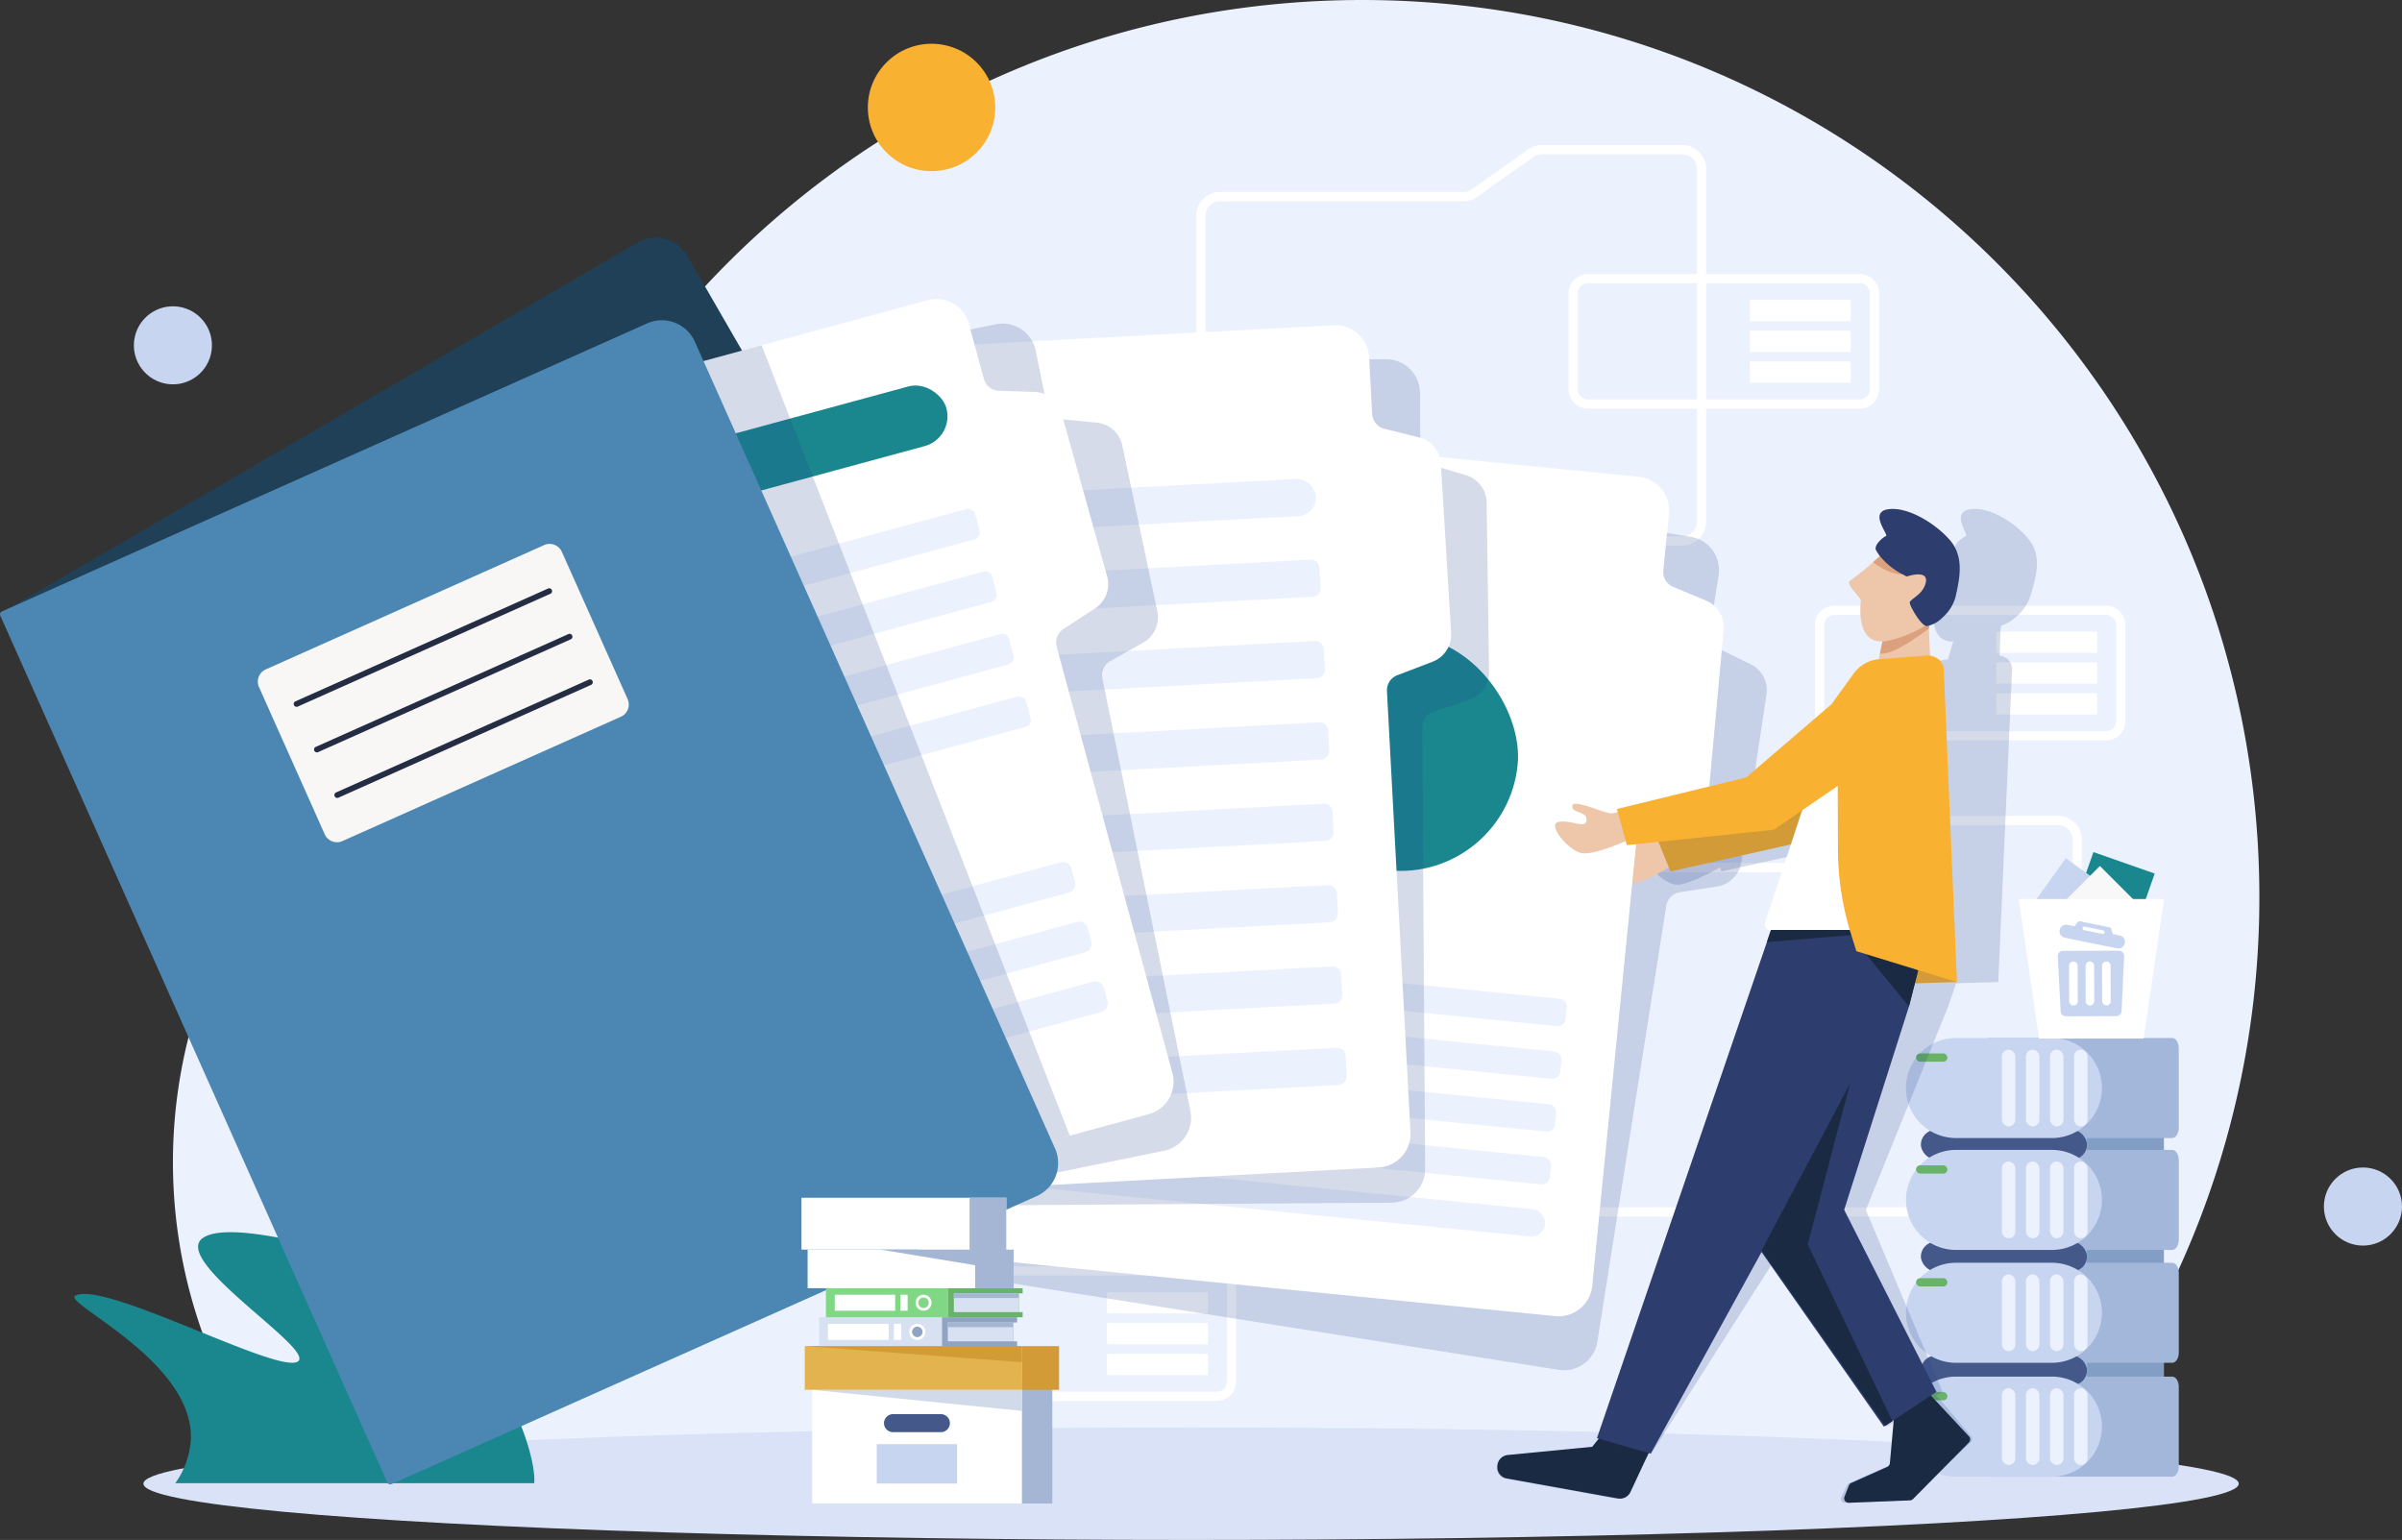 <svg xmlns="http://www.w3.org/2000/svg" width="515.087" height="330.261" viewBox="0 0 515.087 330.261">
  <rect x="0" y="0" width="515.087" height="330.261" fill="#333333" stroke="none"/>
  <g id="Grupo_561060" data-name="Grupo 561060" transform="translate(6546 -1414.594)">
    <g id="Grupo_560643" data-name="Grupo 560643" transform="translate(-6977.869 790.197)">
      <path id="Trazado_198435" data-name="Trazado 198435" d="M1630.981,945.965a191.678,191.678,0,0,0,49.827-129.185c0-106.25-86.133-192.382-192.382-192.382s-192.382,86.133-192.382,192.382a191.677,191.677,0,0,0,49.827,129.185Z" transform="translate(-764.44 0)" fill="#ecf2fd"/>
      <path id="Trazado_198436" data-name="Trazado 198436" d="M943.824,2020.759a109.031,109.031,0,1,0-163.183,0Z" transform="translate(-284.248 -1074.794)" fill="#ecf2fd"/>
      <ellipse id="Elipse_4980" data-name="Elipse 4980" cx="224.664" cy="12.065" rx="224.664" ry="12.065" transform="translate(462.625 930.529)" fill="#d9e2f7"/>
      <path id="Trazado_198437" data-name="Trazado 198437" d="M660.43,2944.133c-3.75-7-18.158-23.415-45.1-28.508-4.408-.833-14.2-2.683-17.743-.221-7.048,4.893,24.415,23.976,20.331,26.519-4.342,2.7-41.394-17.409-47.685-14.143-2.955,1.534,25.553,14.011,24.767,30.938a18.209,18.209,0,0,1-3.327,9.281H668.63S669.671,2961.369,660.43,2944.133Z" transform="translate(-122.207 -2025.513)" fill="#1a878e"/>
      <path id="Trazado_198438" data-name="Trazado 198438" d="M3457.047,2226.624h-99.109a5.126,5.126,0,0,1-5.119-5.119v-65.587a5.126,5.126,0,0,1,5.119-5.119H3410.1a3.128,3.128,0,0,0,1.819-.579l12.074-8.56a5.093,5.093,0,0,1,2.961-.943h30.09a5.125,5.125,0,0,1,5.12,5.119v75.67A5.126,5.126,0,0,1,3457.047,2226.624Zm-99.109-73.852a3.149,3.149,0,0,0-3.145,3.145V2221.5a3.149,3.149,0,0,0,3.145,3.145h99.109a3.149,3.149,0,0,0,3.145-3.145v-75.67a3.149,3.149,0,0,0-3.145-3.145h-30.09a3.128,3.128,0,0,0-1.819.58l-12.074,8.56a5.092,5.092,0,0,1-2.96.943Z" transform="translate(-2583.845 -1341.322)" fill="#fff"/>
      <g id="Grupo_560625" data-name="Grupo 560625" transform="translate(840.589 847.012)">
        <path id="Trazado_198439" data-name="Trazado 198439" d="M4156.717,2574.766c.768,0,1.389-.993,1.389-2.217v-17.021c0-1.224-.621-2.217-1.389-2.217h-39.245c-.768,0-1.389.993-1.389,2.217v17.021c0,1.225.621,2.217,1.389,2.217h1.81v2.541h-1.81c-.768,0-1.389.993-1.389,2.217v17.021c0,1.225.621,2.217,1.389,2.217h1.81v2.75h-1.81c-.768,0-1.389.993-1.389,2.217v17.021c0,1.224.621,2.217,1.389,2.217h1.813c0,.012,0,.022,0,.033v2.927h-1.81c-.768,0-1.389.993-1.389,2.217v17.021c0,1.224.621,2.217,1.389,2.217h39.245c.768,0,1.389-.993,1.389-2.217v-17.021c0-1.224-.621-2.217-1.389-2.217h-1.81V2623c0-.011,0-.021,0-.033h1.813c.768,0,1.389-.993,1.389-2.217v-17.021c0-1.224-.621-2.217-1.389-2.217h-1.81v-2.75h1.81c.768,0,1.389-.992,1.389-2.217v-17.021c0-1.224-.621-2.217-1.389-2.217h-1.81v-2.541Z" transform="translate(-4099.611 -2553.311)" fill="#a2b7da"/>
        <rect id="Rectángulo_61472" data-name="Rectángulo 61472" width="35.624" height="6.367" rx="3.184" transform="translate(3.198 19.687)" fill="#44598a"/>
        <g id="Grupo_560621" data-name="Grupo 560621" transform="translate(0 0)">
          <path id="Rectángulo_61473" data-name="Rectángulo 61473" d="M10.727,0H31.294A10.728,10.728,0,0,1,42.021,10.728v0A10.728,10.728,0,0,1,31.294,21.455H10.727A10.727,10.727,0,0,1,0,10.728v0A10.727,10.727,0,0,1,10.727,0Z" fill="#c7d5f0"/>
          <rect id="Rectángulo_61474" data-name="Rectángulo 61474" width="2.873" height="16.458" rx="1.437" transform="translate(36.047 2.499)" fill="#ecf2fd"/>
          <rect id="Rectángulo_61475" data-name="Rectángulo 61475" width="2.873" height="16.458" rx="1.437" transform="translate(30.888 2.499)" fill="#ecf2fd"/>
          <rect id="Rectángulo_61476" data-name="Rectángulo 61476" width="2.873" height="16.458" rx="1.437" transform="translate(25.729 2.499)" fill="#ecf2fd"/>
          <rect id="Rectángulo_61477" data-name="Rectángulo 61477" width="2.873" height="16.458" rx="1.437" transform="translate(20.569 2.499)" fill="#ecf2fd"/>
          <rect id="Rectángulo_61478" data-name="Rectángulo 61478" width="6.726" height="1.774" rx="0.887" transform="translate(2.154 3.306)" fill="#68b367"/>
        </g>
        <rect id="Rectángulo_61479" data-name="Rectángulo 61479" width="35.624" height="6.367" rx="3.184" transform="translate(3.198 68.097)" fill="#44598a"/>
        <rect id="Rectángulo_61480" data-name="Rectángulo 61480" width="35.624" height="6.367" rx="3.184" transform="translate(3.198 43.683)" fill="#44598a"/>
        <g id="Grupo_560622" data-name="Grupo 560622" transform="translate(0 23.997)">
          <path id="Rectángulo_61481" data-name="Rectángulo 61481" d="M10.728,0H31.294A10.728,10.728,0,0,1,42.021,10.728v0A10.728,10.728,0,0,1,31.294,21.455H10.727A10.727,10.727,0,0,1,0,10.728v0A10.728,10.728,0,0,1,10.728,0Z" fill="#c7d5f0"/>
          <rect id="Rectángulo_61482" data-name="Rectángulo 61482" width="2.873" height="16.458" rx="1.437" transform="translate(36.047 2.499)" fill="#ecf2fd"/>
          <rect id="Rectángulo_61483" data-name="Rectángulo 61483" width="2.873" height="16.458" rx="1.437" transform="translate(30.888 2.499)" fill="#ecf2fd"/>
          <rect id="Rectángulo_61484" data-name="Rectángulo 61484" width="2.873" height="16.458" rx="1.437" transform="translate(25.729 2.499)" fill="#ecf2fd"/>
          <rect id="Rectángulo_61485" data-name="Rectángulo 61485" width="2.873" height="16.458" rx="1.437" transform="translate(20.569 2.499)" fill="#ecf2fd"/>
          <rect id="Rectángulo_61486" data-name="Rectángulo 61486" width="6.726" height="1.774" rx="0.887" transform="translate(2.154 3.306)" fill="#68b367"/>
        </g>
        <g id="Grupo_560623" data-name="Grupo 560623" transform="translate(0 48.202)">
          <path id="Rectángulo_61487" data-name="Rectángulo 61487" d="M10.727,0H31.294A10.728,10.728,0,0,1,42.021,10.728v0A10.728,10.728,0,0,1,31.294,21.455H10.727A10.727,10.727,0,0,1,0,10.728v0A10.727,10.727,0,0,1,10.727,0Z" fill="#c7d5f0"/>
          <rect id="Rectángulo_61488" data-name="Rectángulo 61488" width="2.873" height="16.458" rx="1.437" transform="translate(36.047 2.499)" fill="#ecf2fd"/>
          <rect id="Rectángulo_61489" data-name="Rectángulo 61489" width="2.873" height="16.458" rx="1.437" transform="translate(30.888 2.499)" fill="#ecf2fd"/>
          <rect id="Rectángulo_61490" data-name="Rectángulo 61490" width="2.873" height="16.458" rx="1.437" transform="translate(25.729 2.499)" fill="#ecf2fd"/>
          <rect id="Rectángulo_61491" data-name="Rectángulo 61491" width="2.873" height="16.458" rx="1.437" transform="translate(20.569 2.499)" fill="#ecf2fd"/>
          <rect id="Rectángulo_61492" data-name="Rectángulo 61492" width="6.726" height="1.774" rx="0.887" transform="translate(2.154 3.306)" fill="#68b367"/>
        </g>
        <g id="Grupo_560624" data-name="Grupo 560624" transform="translate(0 72.616)">
          <path id="Rectángulo_61493" data-name="Rectángulo 61493" d="M10.728,0H31.294A10.728,10.728,0,0,1,42.021,10.728v0A10.727,10.727,0,0,1,31.294,21.455H10.727A10.727,10.727,0,0,1,0,10.728v0A10.728,10.728,0,0,1,10.728,0Z" fill="#c7d5f0"/>
          <rect id="Rectángulo_61494" data-name="Rectángulo 61494" width="2.873" height="16.458" rx="1.437" transform="translate(36.047 2.499)" fill="#ecf2fd"/>
          <rect id="Rectángulo_61495" data-name="Rectángulo 61495" width="2.873" height="16.458" rx="1.437" transform="translate(30.888 2.499)" fill="#ecf2fd"/>
          <rect id="Rectángulo_61496" data-name="Rectángulo 61496" width="2.873" height="16.458" rx="1.437" transform="translate(25.729 2.499)" fill="#ecf2fd"/>
          <rect id="Rectángulo_61497" data-name="Rectángulo 61497" width="2.873" height="16.458" rx="1.437" transform="translate(20.569 2.499)" fill="#ecf2fd"/>
          <rect id="Rectángulo_61498" data-name="Rectángulo 61498" width="6.726" height="1.774" rx="0.887" transform="translate(2.154 3.306)" fill="#68b367"/>
        </g>
        <rect id="Rectángulo_61499" data-name="Rectángulo 61499" width="16.473" height="2.75" transform="translate(38.823 45.452)" fill="#829ec5"/>
        <rect id="Rectángulo_61500" data-name="Rectángulo 61500" width="16.473" height="2.542" transform="translate(38.823 21.455)" fill="#829ec5"/>
        <rect id="Rectángulo_61501" data-name="Rectángulo 61501" width="16.471" height="2.959" transform="translate(38.823 69.657)" fill="#829ec5"/>
      </g>
      <g id="Grupo_560626" data-name="Grupo 560626" transform="translate(630.372 895.968)">
        <path id="Trazado_198440" data-name="Trazado 198440" d="M2214.264,3006.381h-58.224a4.18,4.18,0,0,1-4.176-4.175v-20.527a4.181,4.181,0,0,1,4.176-4.175h58.224a4.18,4.18,0,0,1,4.176,4.175v20.527A4.18,4.18,0,0,1,2214.264,3006.381Zm-58.224-26.9a2.2,2.2,0,0,0-2.2,2.2v20.527a2.2,2.2,0,0,0,2.2,2.2h58.224a2.2,2.2,0,0,0,2.2-2.2v-20.527a2.2,2.2,0,0,0-2.2-2.2Z" transform="translate(-2151.865 -2977.504)" fill="#fff"/>
        <rect id="Rectángulo_61502" data-name="Rectángulo 61502" width="4.553" height="21.64" transform="translate(38.88 10.102) rotate(-90)" fill="#fff"/>
        <rect id="Rectángulo_61503" data-name="Rectángulo 61503" width="4.553" height="21.64" transform="translate(38.88 16.715) rotate(-90)" fill="#fff"/>
        <rect id="Rectángulo_61504" data-name="Rectángulo 61504" width="4.553" height="21.64" transform="translate(38.88 23.327) rotate(-90)" fill="#fff"/>
      </g>
      <g id="Grupo_560627" data-name="Grupo 560627" transform="translate(768.232 683.16)">
        <path id="Trazado_198441" data-name="Trazado 198441" d="M3408.791,1162.442h-58.224a4.18,4.18,0,0,1-4.176-4.175V1137.74a4.18,4.18,0,0,1,4.176-4.176h58.224a4.18,4.18,0,0,1,4.175,4.176v20.526A4.18,4.18,0,0,1,3408.791,1162.442Zm-58.224-26.9a2.2,2.2,0,0,0-2.2,2.2v20.526a2.2,2.2,0,0,0,2.2,2.2h58.224a2.2,2.2,0,0,0,2.2-2.2V1137.74a2.2,2.2,0,0,0-2.2-2.2Z" transform="translate(-3346.392 -1133.565)" fill="#fff"/>
        <rect id="Rectángulo_61505" data-name="Rectángulo 61505" width="4.553" height="21.64" transform="translate(38.88 10.102) rotate(-90)" fill="#fff"/>
        <rect id="Rectángulo_61506" data-name="Rectángulo 61506" width="4.553" height="21.64" transform="translate(38.88 16.715) rotate(-90)" fill="#fff"/>
        <rect id="Rectángulo_61507" data-name="Rectángulo 61507" width="4.553" height="21.64" transform="translate(38.88 23.327) rotate(-90)" fill="#fff"/>
      </g>
      <g id="Grupo_560628" data-name="Grupo 560628" transform="translate(821.07 754.302)">
        <path id="Trazado_198442" data-name="Trazado 198442" d="M3866.625,1778.874H3808.4a4.18,4.18,0,0,1-4.175-4.175v-20.526A4.18,4.18,0,0,1,3808.4,1750h58.224a4.18,4.18,0,0,1,4.176,4.175V1774.7A4.18,4.18,0,0,1,3866.625,1778.874Zm-58.224-26.9a2.2,2.2,0,0,0-2.2,2.2V1774.7a2.2,2.2,0,0,0,2.2,2.2h58.224a2.2,2.2,0,0,0,2.2-2.2v-20.526a2.2,2.2,0,0,0-2.2-2.2Z" transform="translate(-3804.226 -1749.997)" fill="#fff"/>
        <rect id="Rectángulo_61508" data-name="Rectángulo 61508" width="4.553" height="21.64" transform="translate(38.88 10.102) rotate(-90)" fill="#fff"/>
        <rect id="Rectángulo_61509" data-name="Rectángulo 61509" width="4.553" height="21.64" transform="translate(38.88 16.715) rotate(-90)" fill="#fff"/>
        <rect id="Rectángulo_61510" data-name="Rectángulo 61510" width="4.553" height="21.64" transform="translate(38.88 23.327) rotate(-90)" fill="#fff"/>
      </g>
      <path id="Trazado_198443" data-name="Trazado 198443" d="M2758.771,979.789h-99.109a5.125,5.125,0,0,1-5.119-5.119V909.083a5.125,5.125,0,0,1,5.119-5.119h52.165a3.13,3.13,0,0,0,1.82-.579l12.073-8.56a5.093,5.093,0,0,1,2.961-.943h30.091A5.125,5.125,0,0,1,2763.89,899v75.67A5.125,5.125,0,0,1,2758.771,979.789Zm-99.109-73.852a3.149,3.149,0,0,0-3.146,3.145V974.67a3.149,3.149,0,0,0,3.146,3.145h99.109a3.149,3.149,0,0,0,3.145-3.145V899a3.149,3.149,0,0,0-3.145-3.145H2728.68a3.128,3.128,0,0,0-1.819.579l-12.074,8.56a5.09,5.09,0,0,1-2.961.943Z" transform="translate(-1966.157 -238.383)" fill="#fff"/>
      <path id="Trazado_198444" data-name="Trazado 198444" d="M3314.711,1768.978l-4.584-5.418-2.829-3.345,1.258-.787-16.421-39.033,17.652-43.615,1.7-4.972,9.046-.266,2.948-66.906a2.754,2.754,0,0,0-1.121-2.483,2.805,2.805,0,0,0-.312-.177l-.077-.038a3.178,3.178,0,0,0-1.155-.4l.216-5.773.154-.646a9.045,9.045,0,0,0,3.054-1.811,9.952,9.952,0,0,0,3.124-4.407c1.156-3.714,2.668-8.475-.138-12.108s-8.575-7.325-12.771-6.642-.194,5.517-.894,5.745c-.607.2-2.312,1.574-2.444,2.582a.762.762,0,0,0,.06.429,9.445,9.445,0,0,0,.721,1.274c-.449.373-1,.838-1.6,1.335-2.037,1.7-4.651,3.6-5.278,3.978-1.112.67,2.093,3.64,1.975,4.267-.106.575-1.937,8.934,3.868,8.741l-1.131,3.819-.481.037a8.129,8.129,0,0,0-.8.174,8.559,8.559,0,0,0-4.4,2.89l-5.256,6.517-19.678,15.725-28.3,6.764.129.678c-.61.144-1.058.244-1.289.272-.936.1-4.449-1.5-6.608-1.944-.956-.2-1.649-.164-1.744.331a.881.881,0,0,0,.553,1.018c.9.5,2.5.67,2.221,2.043-.317,1.546-2.038.627-4.116.366a6.323,6.323,0,0,0-1.833,0c-1.013.164-1.073,1.061-.592,2.145.852,1.939,3.388,4.483,5.248,4.6,1.957.122,5.533-1.132,7.659-1.965.9.238,1.926.444,1.833,1.55-.135,1.557-1.97.854-4.085.841a6.511,6.511,0,0,0-1.838.217c-1,.28-.951,1.168-.341,2.178,1.083,1.806,3.927,4.01,5.807,3.912,2.8-.154,8.544-3.409,9.054-3.7l.275.856,26.323-5.819-7.011,16.847a1.063,1.063,0,0,0,.98,1.517h.182l-1.117,2.608-45.62,106.389.375.109-1.552,1.738-18.255,1.758a2.749,2.749,0,0,0-2.413,2.27l-.025.159a2.226,2.226,0,0,0,1.795,2.6l23.483,4.288a2.7,2.7,0,0,0,2.785-1.381l3.429-6.2,1.2-2.176.438.128,27.484-43.222,23,37.448,2.239-1.4-1.618,9.229a1.066,1.066,0,0,1-.625.782l-8.03,3.466a1.077,1.077,0,0,0-.541.519l-1.166,2.434a.876.876,0,0,0,.809,1.3l13.181-.52a1.038,1.038,0,0,0,.662-.281l13.031-12.123A.961.961,0,0,0,3314.711,1768.978Z" transform="translate(-2460.151 -836.527)" fill="#213b85" opacity="0.18" style="mix-blend-mode: multiply;isolation: isolate"/>
      <path id="Trazado_198445" data-name="Trazado 198445" d="M2381.206,1500.271l-6.874-3.355a3.455,3.455,0,0,1-1.9-3.645l1.907-12.059a7.237,7.237,0,0,0-6.017-8.278l-122.212-19.329a7.947,7.947,0,0,0-9.091,6.608l-25.775,162.969a7.946,7.946,0,0,0,6.607,9.09l122.212,19.329a7.236,7.236,0,0,0,8.278-6.017l14.792-93.525a3.455,3.455,0,0,1,2.88-2.874l8.011-1.252a6.2,6.2,0,0,0,5.177-5.205l5.416-35.958A6.2,6.2,0,0,0,2381.206,1500.271Z" transform="translate(-1573.934 -733.423)" fill="#213b85" opacity="0.18" style="mix-blend-mode: multiply;isolation: isolate"/>
      <g id="Grupo_560631" data-name="Grupo 560631" transform="translate(635.101 714.383)">
        <path id="Trazado_198446" data-name="Trazado 198446" d="M3399.639,2181.806c1.238,1.806,4.273,4.01,6.145,3.911,2.921-.161,8.773-3.724,8.773-3.724l.115-.031.749-.164,1.818-.394c-.493-1.66-1.493-4.827-2.017-6.489l-.683.254c-.044.014-.092.035-.136.05-1.778.649-3.07,1.161-3.531,1.274-.909.209-4.723-.953-6.956-1.138-.99-.081-1.671.031-1.666.53s.313.763.755.936c.993.39,2.617.366,2.62,1.749,0,1.557-1.9.854-4.013.841a6.341,6.341,0,0,0-1.82.217C3398.82,2179.908,3398.942,2180.8,3399.639,2181.806Z" transform="translate(-3259.877 -2085.957)" fill="#eec6a9"/>
        <path id="Trazado_198447" data-name="Trazado 198447" d="M3536.223,1972.2l14.513-15.761,2.117,17.961-9.419,8.246-30.906,6.965-3.037-7.449Z" transform="translate(-3357.536 -1892.693)" fill="#d29b38"/>
        <g id="Grupo_560629" data-name="Grupo 560629" transform="translate(0 0)">
          <path id="Trazado_198448" data-name="Trazado 198448" d="M2355.9,1485.425l3.328-36.211a6.2,6.2,0,0,0-3.783-6.291l-7.057-2.951a3.456,3.456,0,0,1-2.1-3.53l1.207-12.149a7.236,7.236,0,0,0-6.486-7.917l-123.125-12.231a7.947,7.947,0,0,0-8.693,7.122l-16.311,164.187a7.948,7.948,0,0,0,7.123,8.693l123.124,12.231a7.237,7.237,0,0,0,7.917-6.486l9.36-94.223a3.456,3.456,0,0,1,2.709-3.036l7.925-1.713A6.2,6.2,0,0,0,2355.9,1485.425Z" transform="translate(-2192.837 -1404.105)" fill="#fff"/>
          <path id="Trazado_198449" data-name="Trazado 198449" d="M2469.63,1578.438l-53.886-5.353a2.922,2.922,0,0,1-2.619-3.2l.515-5.182a2.922,2.922,0,0,1,3.2-2.619l53.885,5.353a2.922,2.922,0,0,1,2.619,3.2l-.515,5.182A2.922,2.922,0,0,1,2469.63,1578.438Z" transform="translate(-2387.689 -1543.842)" fill="#ecf2fd"/>
          <path id="Trazado_198450" data-name="Trazado 198450" d="M2392.706,2295.636l-46.992-4.668a1.46,1.46,0,0,1-1.309-1.6l.293-2.958a1.461,1.461,0,0,1,1.6-1.309l46.993,4.668a1.461,1.461,0,0,1,1.309,1.6l-.294,2.957A1.46,1.46,0,0,1,2392.706,2295.636Z" transform="translate(-2326.905 -2183.422)" fill="#ecf2fd"/>
          <path id="Trazado_198451" data-name="Trazado 198451" d="M2579.5,2413.283l-95.864-9.523a1.62,1.62,0,0,1-1.452-1.772l.262-2.64a1.62,1.62,0,0,1,1.772-1.452l95.863,9.523a1.62,1.62,0,0,1,1.451,1.772l-.262,2.64A1.62,1.62,0,0,1,2579.5,2413.283Z" transform="translate(-2448.784 -2283.196)" fill="#ecf2fd"/>
          <path id="Trazado_198452" data-name="Trazado 198452" d="M2439.347,2498.432l-112.607-11.186a1.754,1.754,0,0,1-1.571-1.919l.236-2.374a1.754,1.754,0,0,1,1.918-1.572l112.607,11.187a1.753,1.753,0,0,1,1.572,1.918l-.236,2.375A1.753,1.753,0,0,1,2439.347,2498.432Z" transform="translate(-2309.889 -2357.046)" fill="#ecf2fd"/>
          <path id="Trazado_198453" data-name="Trazado 198453" d="M2429.61,2596.451,2317,2585.265a1.754,1.754,0,0,1-1.572-1.918l.236-2.375a1.753,1.753,0,0,1,1.918-1.572l112.607,11.187a1.754,1.754,0,0,1,1.572,1.918l-.236,2.374A1.753,1.753,0,0,1,2429.61,2596.451Z" transform="translate(-2301.275 -2443.753)" fill="#ecf2fd"/>
          <path id="Trazado_198454" data-name="Trazado 198454" d="M2419.873,2694.47l-112.608-11.187a1.754,1.754,0,0,1-1.572-1.919l.236-2.374a1.753,1.753,0,0,1,1.918-1.571l112.607,11.186a1.755,1.755,0,0,1,1.572,1.918l-.236,2.375A1.754,1.754,0,0,1,2419.873,2694.47Z" transform="translate(-2292.661 -2530.459)" fill="#ecf2fd"/>
          <rect id="Rectángulo_61511" data-name="Rectángulo 61511" width="116.669" height="5.893" rx="2.946" transform="translate(12.318 158.099) rotate(5.673)" fill="#ecf2fd"/>
          <rect id="Rectángulo_61512" data-name="Rectángulo 61512" width="82.098" height="50.522" rx="25.261" transform="translate(43.012 40.777) rotate(5.673)" fill="#1a878e"/>
        </g>
        <g id="Grupo_560630" data-name="Grupo 560630" transform="translate(117.855 19.153)">
          <path id="Trazado_198455" data-name="Trazado 198455" d="M3216.058,3298.683l23.853,4.288a2.462,2.462,0,0,0,2.667-1.381l2.893-6.2,1.949-4.171-10.827-2.084-2.222,2.755-18.1,1.758a2.462,2.462,0,0,0-2.218,2.27h0l-.011.16A2.461,2.461,0,0,0,3216.058,3298.683Z" transform="translate(-3214.031 -3090.741)" fill="#1a2a43"/>
          <path id="Trazado_198456" data-name="Trazado 198456" d="M3859.5,3234.654l13.136-.52a.95.95,0,0,0,.638-.281l11.985-12.123a.95.95,0,0,0,.02-1.316l-5.052-5.418-3.57-3.83a.948.948,0,0,0-1.256-.118l-5.791,4.246a.95.95,0,0,0-.385.682l-.907,10.182a.95.95,0,0,1-.558.782l-7.731,3.466h0a.952.952,0,0,0-.5.519l-.956,2.434A.949.949,0,0,0,3859.5,3234.654Z" transform="translate(-3784.134 -3021.499)" fill="#1a2a43"/>
          <path id="Trazado_198457" data-name="Trazado 198457" d="M3890.71,2348.356l-23.139.682,15.852-13.857Z" transform="translate(-3792.146 -2246.878)" fill="#d29b38"/>
          <path id="Trazado_198458" data-name="Trazado 198458" d="M3399.085,2425.788l11.548,3.3,23.755-43.222,26.23,37.448,11.277-7.467-19.788-39.032L3466,2333.2l1.983-7.751-6.911-3.562-.925-.94-4.362-4.436-1.917-1.95-1.948-1.981-13.9-.454-.45,1.313-2.04,5.962Z" transform="translate(-3377.728 -2226.483)" fill="#2d3d6d"/>
          <path id="Trazado_198459" data-name="Trazado 198459" d="M3888.793,2384.739l10.395,12.694,1.983-7.751-6.911-3.562-.925-.94Z" transform="translate(-3810.919 -2290.718)" fill="#1a2a43"/>
          <path id="Trazado_198460" data-name="Trazado 198460" d="M3714.846,2329.464c5.131-.435,18.32-1.541,19.2-1.563l1.051-1.328,1.364-1.724-3.282-.226-16.3-1.122Z" transform="translate(-3657.047 -2236.548)" fill="#1a2a43"/>
          <path id="Trazado_198461" data-name="Trazado 198461" d="M3321.84,2124.149c1.019,1.939,3.774,4.483,5.646,4.6,2.92.182,9.149-2.672,9.149-2.672l.117-.017.763-.075,1.853-.179c-.3-1.706-.918-4.968-1.244-6.68l-.708.172c-.046.01-.094.024-.141.033-1.841.437-3.185.794-3.656.852-.927.1-4.579-1.5-6.775-1.944-.973-.2-1.663-.164-1.717.331a.971.971,0,0,0,.641,1.018c.941.5,2.556.67,2.4,2.043-.184,1.546-1.984.626-4.084.365a6.329,6.329,0,0,0-1.832,0C3321.248,2122.169,3321.266,2123.065,3321.84,2124.149Z" transform="translate(-3309.048 -2054.879)" fill="#eec6a9"/>
          <path id="Trazado_198462" data-name="Trazado 198462" d="M3920.344,1774.129l-1.479,7.045,11.581-.5-.4-8.17.4-2.637Z" transform="translate(-3837.521 -1746.81)" fill="#eec6a9"/>
          <path id="Trazado_198463" data-name="Trazado 198463" d="M3925.634,1774.129l-.789,3.757c3.038.241,8.56-4.029,10.492-5.38l.4-2.637Z" transform="translate(-3842.81 -1746.81)" fill="#dba17e"/>
          <path id="Trazado_198464" data-name="Trazado 198464" d="M3887.172,1659.249a14.127,14.127,0,0,1-3.256,2.772c-.358.229-.732.449-1.127.664a28.63,28.63,0,0,1-6.212,2.435c-7.854,2.155-6.525-7.815-6.462-8.445s-3.4-3.6-2.343-4.267a59.974,59.974,0,0,0,4.935-3.978c.556-.5,1.071-.962,1.488-1.334a13.177,13.177,0,0,1,1.009-.86c1.988-1.194,5.314-.2,8.215,1.61,3.223,2.005,5.923,5.017,5.692,7.16A7.921,7.921,0,0,1,3887.172,1659.249Z" transform="translate(-3792.147 -1636.984)" fill="#eec6a9"/>
          <path id="Trazado_198465" data-name="Trazado 198465" d="M3920.211,1644.452a5.714,5.714,0,0,1-1.749.237h0c-2.541-.039-5.026-1.588-6.4-2.613.556-.5,1.071-.962,1.488-1.334a10.544,10.544,0,0,1-.831-1.274.8.8,0,0,1-.1-.429c1.234-.238,2.355-.442,2.557-.492a61.706,61.706,0,0,1,6.4.568,3.046,3.046,0,0,1,1.194,2.375C3922.834,1642.605,3922.281,1643.822,3920.211,1644.452Z" transform="translate(-3831.504 -1630.629)" fill="#dba17e"/>
          <path id="Trazado_198466" data-name="Trazado 198466" d="M3934.049,1588.9a8.861,8.861,0,0,1-2.744,4.407,6.285,6.285,0,0,1-3.434,1.89.926.926,0,0,1-.318-.092c-.978-.475-2.332-2.608-2.971-3.934a3.879,3.879,0,0,1-.359-.948.516.516,0,0,1,.163-.39,1.916,1.916,0,0,1,.156-.161c.786-.737,2.771-1.786,3.144-3.947.478-2.75-4.112-1.157-4.112-1.157-.29-.147-.566-.293-.831-.44h0a15.258,15.258,0,0,1-4.909-3.947,10.513,10.513,0,0,1-.831-1.274.8.8,0,0,1-.1-.428c.046-1.008,1.632-2.385,2.221-2.582.681-.229-3.74-5.061.4-5.746s10.225,3.009,13.344,6.642S3934.885,1585.181,3934.049,1588.9Z" transform="translate(-3835.783 -1570.062)" fill="#2d3d6d"/>
          <path id="Trazado_198467" data-name="Trazado 198467" d="M3719.722,2076.856l-8.785,26.631a1.157,1.157,0,0,0,1.111,1.517H3733.7l-4.414-11.87-2.447-20.429Z" transform="translate(-3653.538 -2014.695)" fill="#fff"/>
          <path id="Trazado_198468" data-name="Trazado 198468" d="M3723.96,2638.029l-9.074,34.479,18.162,37.886-1.554,1.029-26.506-37.6Z" transform="translate(-3648.327 -2514.776)" fill="#1a2a43"/>
          <path id="Trazado_198469" data-name="Trazado 198469" d="M3491.132,1843.432h0a7.624,7.624,0,0,0-4.146,2.89l-4.694,6.517-18.321,15.725-27.715,6.764,2.144,7.753,31.509-3.3,13.693-9.4.048,13.631a61.569,61.569,0,0,0,2.862,18.338l1.1,3.478,21.56,6.62-2.823-66.907a3.029,3.029,0,0,0-1.335-2.483,3.065,3.065,0,0,0-.327-.177l-.079-.039a3.447,3.447,0,0,0-2.134-.413c-.081.01-.161.021-.241.027l-10.313.8A7.6,7.6,0,0,0,3491.132,1843.432Z" transform="translate(-3410.609 -1810.969)" fill="#f9b131"/>
        </g>
      </g>
      <path id="Trazado_198470" data-name="Trazado 198470" d="M2020.411,1359.062l-.512-36.36a6.2,6.2,0,0,0-4.427-5.856l-7.328-2.19a3.456,3.456,0,0,1-2.466-3.288l-.082-12.208a7.236,7.236,0,0,0-7.285-7.188l-123.728.83a7.947,7.947,0,0,0-7.893,8l1.107,164.991a7.947,7.947,0,0,0,8,7.893l123.728-.83a7.237,7.237,0,0,0,7.188-7.285l-.635-94.685a3.456,3.456,0,0,1,2.374-3.305l7.7-2.54A6.2,6.2,0,0,0,2020.411,1359.062Z" transform="translate(-1269.23 -590.529)" fill="#213b85" opacity="0.18" style="mix-blend-mode: multiply;isolation: isolate"/>
      <g id="Grupo_560632" data-name="Grupo 560632" transform="translate(586.77 694.146)">
        <path id="Trazado_198471" data-name="Trazado 198471" d="M1930.335,1294.761l-2.2-36.3a6.2,6.2,0,0,0-4.694-5.644l-7.422-1.846a3.455,3.455,0,0,1-2.616-3.169l-.65-12.191a7.236,7.236,0,0,0-7.612-6.841l-123.555,6.592a7.947,7.947,0,0,0-7.512,8.359l8.79,164.76a7.946,7.946,0,0,0,8.359,7.512l123.555-6.592a7.237,7.237,0,0,0,6.841-7.612l-5.045-94.553a3.456,3.456,0,0,1,2.217-3.412l7.574-2.9A6.2,6.2,0,0,0,1930.335,1294.761Z" transform="translate(-1774.056 -1228.762)" fill="#fff"/>
        <path id="Trazado_198472" data-name="Trazado 198472" d="M1946.765,1398.432l-46.677,2.49a1.7,1.7,0,0,1-1.789-1.607l-.244-4.584a1.7,1.7,0,0,1,1.608-1.789l46.677-2.49a1.7,1.7,0,0,1,1.789,1.607l.245,4.584A1.7,1.7,0,0,1,1946.765,1398.432Z" transform="translate(-1883.741 -1371.789)" fill="#ecf2fd"/>
        <rect id="Rectángulo_61513" data-name="Rectángulo 61513" width="94.153" height="7.992" rx="3.996" transform="matrix(0.999, -0.053, 0.053, 0.999, 33.012, 37.739)" fill="#ecf2fd"/>
        <path id="Trazado_198473" data-name="Trazado 198473" d="M2024.618,1672.293l-108.207,5.773a1.838,1.838,0,0,1-1.933-1.738l-.23-4.309a1.838,1.838,0,0,1,1.738-1.934l108.207-5.773a1.839,1.839,0,0,1,1.934,1.738l.23,4.31A1.838,1.838,0,0,1,2024.618,1672.293Z" transform="translate(-1898.066 -1614.043)" fill="#ecf2fd"/>
        <path id="Trazado_198474" data-name="Trazado 198474" d="M2032.684,1823.478l-108.208,5.773a1.838,1.838,0,0,1-1.933-1.738l-.23-4.309a1.838,1.838,0,0,1,1.738-1.933l108.207-5.773a1.839,1.839,0,0,1,1.934,1.738l.23,4.31A1.838,1.838,0,0,1,2032.684,1823.478Z" transform="translate(-1905.201 -1747.78)" fill="#ecf2fd"/>
        <path id="Trazado_198475" data-name="Trazado 198475" d="M2040.749,1974.663l-108.207,5.773a1.838,1.838,0,0,1-1.933-1.738l-.23-4.31a1.838,1.838,0,0,1,1.738-1.933l108.207-5.773a1.838,1.838,0,0,1,1.934,1.738l.23,4.309A1.839,1.839,0,0,1,2040.749,1974.663Z" transform="translate(-1912.335 -1881.518)" fill="#ecf2fd"/>
        <path id="Trazado_198476" data-name="Trazado 198476" d="M2048.815,2125.848l-108.207,5.773a1.838,1.838,0,0,1-1.933-1.738l-.23-4.309a1.838,1.838,0,0,1,1.738-1.934l108.207-5.773a1.838,1.838,0,0,1,1.934,1.738l.23,4.309A1.839,1.839,0,0,1,2048.815,2125.848Z" transform="translate(-1919.47 -2015.254)" fill="#ecf2fd"/>
        <path id="Trazado_198477" data-name="Trazado 198477" d="M2056.881,2277.033l-108.207,5.773a1.838,1.838,0,0,1-1.933-1.738l-.23-4.309a1.839,1.839,0,0,1,1.738-1.934l108.207-5.772a1.838,1.838,0,0,1,1.934,1.738l.229,4.31A1.838,1.838,0,0,1,2056.881,2277.033Z" transform="translate(-1926.605 -2148.991)" fill="#ecf2fd"/>
        <path id="Trazado_198478" data-name="Trazado 198478" d="M2064.946,2428.218l-108.207,5.773a1.838,1.838,0,0,1-1.933-1.738l-.23-4.309a1.839,1.839,0,0,1,1.738-1.934l108.207-5.772a1.839,1.839,0,0,1,1.934,1.738l.229,4.31A1.838,1.838,0,0,1,2064.946,2428.218Z" transform="translate(-1933.74 -2282.728)" fill="#ecf2fd"/>
        <path id="Trazado_198479" data-name="Trazado 198479" d="M2073.013,2579.4l-108.207,5.772a1.837,1.837,0,0,1-1.933-1.737l-.23-4.31a1.838,1.838,0,0,1,1.738-1.933l108.207-5.773a1.839,1.839,0,0,1,1.934,1.738l.23,4.31A1.838,1.838,0,0,1,2073.013,2579.4Z" transform="translate(-1940.875 -2416.464)" fill="#ecf2fd"/>
      </g>
      <path id="Trazado_198480" data-name="Trazado 198480" d="M672.373,1244.449,536.1,1323.727a.677.677,0,0,1-.924-.247l-101.8-176.33a.676.676,0,0,1,.248-.924l136.276-79.278a7.748,7.748,0,0,1,10.584,2.836l94.732,164.081A7.748,7.748,0,0,1,672.373,1244.449Z" transform="translate(-1.247 -390.557)" fill="#204057"/>
      <path id="Trazado_198481" data-name="Trazado 198481" d="M1345.952,1394.568l-18.877-92.786a3.455,3.455,0,0,1,1.692-3.7l7.066-3.976a6.2,6.2,0,0,0,3.027-6.687l-7.512-35.58a6.2,6.2,0,0,0-5.472-4.893l-7.613-.737a3.456,3.456,0,0,1-3.054-2.751l-2.434-11.963a7.236,7.236,0,0,0-8.534-5.649l-121.247,24.667a7.947,7.947,0,0,0-6.2,9.372l32.893,161.683a7.947,7.947,0,0,0,9.372,6.2L1340.3,1403.1A7.237,7.237,0,0,0,1345.952,1394.568Z" transform="translate(-658.809 -531.905)" fill="#213b85" opacity="0.18" style="mix-blend-mode: multiply;isolation: isolate"/>
      <g id="Grupo_560633" data-name="Grupo 560633" transform="translate(505.503 688.534)">
        <path id="Trazado_198482" data-name="Trazado 198482" d="M1242.578,1354.948l-16.916,4.595-102.487,27.836a7.948,7.948,0,0,1-9.755-5.586l-43.248-159.223a7.952,7.952,0,0,1,5.586-9.755l13.229-3.592,70.593-19.174,35.585-9.664a7.236,7.236,0,0,1,8.879,5.089l3.2,11.78a3.453,3.453,0,0,0,3.225,2.546l7.643.245a6.205,6.205,0,0,1,5.775,4.532l9.791,35.02a6.2,6.2,0,0,1-2.59,6.869l-6.794,4.425a3.448,3.448,0,0,0-1.449,3.8l24.819,91.374A7.241,7.241,0,0,1,1242.578,1354.948Z" transform="translate(-1069.893 -1180.13)" fill="#fff"/>
        <rect id="Rectángulo_61514" data-name="Rectángulo 61514" width="117.779" height="13.262" rx="6.631" transform="translate(13.913 47.872) rotate(-15.196)" fill="#1a878e"/>
        <path id="Trazado_198483" data-name="Trazado 198483" d="M1323.639,1672.952l-62.863,17.074a2.637,2.637,0,0,1-3.236-1.854l-15.916-58.6a2.637,2.637,0,0,1,1.854-3.236l62.863-17.074a2.638,2.638,0,0,1,3.236,1.854l15.916,58.6A2.637,2.637,0,0,1,1323.639,1672.952Z" transform="translate(-1221.723 -1559.657)" fill="#ecf2fd"/>
        <path id="Trazado_198484" data-name="Trazado 198484" d="M1457.7,2266.888l-49.079,13.331a1.263,1.263,0,0,1-1.55-.888l-1.1-4.063a1.263,1.263,0,0,1,.888-1.55l49.078-13.331a1.263,1.263,0,0,1,1.55.888l1.1,4.063A1.263,1.263,0,0,1,1457.7,2266.888Z" transform="translate(-1367.143 -2135.676)" fill="#ecf2fd"/>
        <path id="Trazado_198485" data-name="Trazado 198485" d="M1921.633,1576.41,1882.642,1587a1.54,1.54,0,0,1-1.89-1.083l-.958-3.528a1.541,1.541,0,0,1,1.083-1.89l38.991-10.59a1.54,1.54,0,0,1,1.891,1.083l.958,3.528A1.541,1.541,0,0,1,1921.633,1576.41Z" transform="translate(-1786.275 -1524.877)" fill="#ecf2fd"/>
        <path id="Trazado_198486" data-name="Trazado 198486" d="M1953.189,1692.591l-38.991,10.59a1.541,1.541,0,0,1-1.891-1.083l-.958-3.528a1.54,1.54,0,0,1,1.083-1.89l38.991-10.591a1.54,1.54,0,0,1,1.89,1.083l.958,3.528A1.54,1.54,0,0,1,1953.189,1692.591Z" transform="translate(-1814.189 -1627.65)" fill="#ecf2fd"/>
        <path id="Trazado_198487" data-name="Trazado 198487" d="M1984.746,1808.772l-38.991,10.591a1.54,1.54,0,0,1-1.89-1.083l-.958-3.528a1.541,1.541,0,0,1,1.083-1.891l38.991-10.59a1.54,1.54,0,0,1,1.89,1.083l.958,3.528A1.54,1.54,0,0,1,1984.746,1808.772Z" transform="translate(-1842.104 -1730.422)" fill="#ecf2fd"/>
        <path id="Trazado_198488" data-name="Trazado 198488" d="M2016.3,1924.953l-38.99,10.59a1.541,1.541,0,0,1-1.891-1.083l-.958-3.528a1.541,1.541,0,0,1,1.083-1.89l38.991-10.59a1.54,1.54,0,0,1,1.89,1.083l.958,3.528A1.54,1.54,0,0,1,2016.3,1924.953Z" transform="translate(-1870.018 -1833.195)" fill="#ecf2fd"/>
        <path id="Trazado_198489" data-name="Trazado 198489" d="M1550.442,2232.759l-110.04,29.889a1.876,1.876,0,0,1-2.3-1.319l-.782-2.88a1.877,1.877,0,0,1,1.319-2.3l110.04-29.888a1.876,1.876,0,0,1,2.3,1.319l.782,2.88A1.876,1.876,0,0,1,1550.442,2232.759Z" transform="translate(-1394.855 -2105.467)" fill="#ecf2fd"/>
        <path id="Trazado_198490" data-name="Trazado 198490" d="M1580.564,2343.659l-110.039,29.889a1.876,1.876,0,0,1-2.3-1.319l-.782-2.88a1.877,1.877,0,0,1,1.319-2.3l110.04-29.888a1.876,1.876,0,0,1,2.3,1.319l.782,2.88A1.876,1.876,0,0,1,1580.564,2343.659Z" transform="translate(-1421.501 -2203.568)" fill="#ecf2fd"/>
        <path id="Trazado_198491" data-name="Trazado 198491" d="M1610.686,2454.559l-110.04,29.889a1.876,1.876,0,0,1-2.3-1.319l-.783-2.88a1.876,1.876,0,0,1,1.319-2.3l110.04-29.889a1.876,1.876,0,0,1,2.3,1.319l.782,2.88A1.876,1.876,0,0,1,1610.686,2454.559Z" transform="translate(-1448.146 -2301.669)" fill="#ecf2fd"/>
        <path id="Trazado_198492" data-name="Trazado 198492" d="M1791.229,2654.491l-69.665,18.922a1.053,1.053,0,0,1-1.292-.74h0a1.053,1.053,0,0,1,.74-1.292l69.665-18.922a1.052,1.052,0,0,1,1.292.74h0A1.053,1.053,0,0,1,1791.229,2654.491Z" transform="translate(-1645.179 -2482.506)" fill="#ecf2fd"/>
      </g>
      <path id="Trazado_198493" data-name="Trazado 198493" d="M1225.662,1435.565,1123.175,1463.4a7.949,7.949,0,0,1-9.755-5.586l-43.248-159.223a7.926,7.926,0,0,1,1-6.4l17.816-6.944,70.593-19.174,6.123,15.708,4.844,12.427,5.614,14.4,2.463,6.316,2.613,6.7,2.463,6.312,2.614,6.707,2.459,6.313,2.618,6.707,2.459,6.312,10.955,28.1,2.463,6.312,2.385,6.119,2.459,6.308,2.384,6.115,2.46,6.313Z" transform="translate(-564.391 -567.618)" fill="#213b85" opacity="0.18" style="mix-blend-mode: multiply;isolation: isolate"/>
      <g id="Grupo_560635" data-name="Grupo 560635" transform="translate(431.869 693.081)">
        <path id="Trazado_198494" data-name="Trazado 198494" d="M654.19,1407.368l-138.37,61.771a.676.676,0,0,1-.893-.342l-83-185.923a.676.676,0,0,1,.342-.893l138.37-61.771a7.748,7.748,0,0,1,10.233,3.916l77.233,173.008A7.748,7.748,0,0,1,654.19,1407.368Z" transform="translate(-431.869 -1219.535)" fill="#4b87b2"/>
        <g id="Grupo_560634" data-name="Grupo 560634" transform="translate(55.286 47.963)">
          <path id="Trazado_198495" data-name="Trazado 198495" d="M988.767,1672.19l-59.724,26.672a2.86,2.86,0,0,1-3.778-1.445l-14.109-31.593a2.86,2.86,0,0,1,1.445-3.777l59.724-26.672a2.86,2.86,0,0,1,3.777,1.445l14.109,31.592A2.86,2.86,0,0,1,988.767,1672.19Z" transform="translate(-910.907 -1635.126)" fill="#f8f7f6"/>
          <path id="Trazado_198496" data-name="Trazado 198496" d="M978.226,1742.926a.616.616,0,0,1-.252-1.178l54.2-24.205a.616.616,0,0,1,.5,1.125l-54.2,24.205A.612.612,0,0,1,978.226,1742.926Z" transform="translate(-969.912 -1707.983)" fill="#242d43"/>
          <path id="Trazado_198497" data-name="Trazado 198497" d="M1016.026,1827.568a.616.616,0,0,1-.252-1.178l54.2-24.206a.616.616,0,0,1,.5,1.125l-54.2,24.205A.613.613,0,0,1,1016.026,1827.568Z" transform="translate(-1003.349 -1782.857)" fill="#242d43"/>
          <path id="Trazado_198498" data-name="Trazado 198498" d="M1053.826,1912.211a.616.616,0,0,1-.252-1.179l54.2-24.205a.616.616,0,0,1,.5,1.125l-54.2,24.205A.613.613,0,0,1,1053.826,1912.211Z" transform="translate(-1036.786 -1857.731)" fill="#242d43"/>
        </g>
      </g>
      <g id="Grupo_560640" data-name="Grupo 560640" transform="translate(603.738 881.271)">
        <g id="Grupo_560636" data-name="Grupo 560636" transform="translate(0.704 31.824)">
          <rect id="Rectángulo_61515" data-name="Rectángulo 61515" width="6.55" height="26.265" transform="translate(46.539 7.481)" fill="#a4b6d3"/>
          <rect id="Rectángulo_61516" data-name="Rectángulo 61516" width="44.961" height="26.265" transform="translate(1.577 7.481)" fill="#fff"/>
          <path id="Trazado_198499" data-name="Trazado 198499" d="M2086.61,3256.152h-10.272a1.937,1.937,0,0,1-1.931-1.932h0a1.936,1.936,0,0,1,1.931-1.931h10.272a1.936,1.936,0,0,1,1.931,1.931h0A1.937,1.937,0,0,1,2086.61,3256.152Z" transform="translate(-2057.416 -3237.704)" fill="#44598a"/>
          <rect id="Rectángulo_61517" data-name="Rectángulo 61517" width="46.539" height="9.365" fill="#e3b34f"/>
          <rect id="Rectángulo_61518" data-name="Rectángulo 61518" width="8" height="9.365" transform="translate(46.539)" fill="#d29b38"/>
          <path id="Trazado_198500" data-name="Trazado 198500" d="M1940.851,3207.052l44.961,4.518v-4.518Z" transform="translate(-1939.274 -3197.688)" fill="#a4b6d3" opacity="0.5"/>
          <rect id="Rectángulo_61519" data-name="Rectángulo 61519" width="17.241" height="8.447" transform="translate(15.438 21.029)" fill="#c7d5f0"/>
        </g>
        <g id="Grupo_560637" data-name="Grupo 560637" transform="translate(3.763 25.632)">
          <rect id="Rectángulo_61520" data-name="Rectángulo 61520" width="26.375" height="6.275" fill="#d8e1f2"/>
          <path id="Trazado_198501" data-name="Trazado 198501" d="M2197.468,3073.372v4.044h.849v1.116h-16.1v-6.276h16.1v1.116Z" transform="translate(-2155.843 -3072.256)" fill="#8fa4c2"/>
          <rect id="Rectángulo_61521" data-name="Rectángulo 61521" width="14.006" height="4.044" transform="translate(27.618 1.116)" fill="#d8e1f2"/>
          <rect id="Rectángulo_61522" data-name="Rectángulo 61522" width="14.006" height="1.006" transform="translate(27.618 1.116)" fill="#a4b6d3"/>
          <rect id="Rectángulo_61523" data-name="Rectángulo 61523" width="13.036" height="3.456" transform="translate(1.91 1.41)" fill="#fff"/>
          <rect id="Rectángulo_61524" data-name="Rectángulo 61524" width="1.569" height="3.456" transform="translate(16.064 1.41)" fill="#fff"/>
          <circle id="Elipse_4981" data-name="Elipse 4981" cx="1.728" cy="1.728" r="1.728" transform="translate(19.349 1.41)" fill="#fff"/>
          <circle id="Elipse_4982" data-name="Elipse 4982" cx="1.125" cy="1.125" r="1.125" transform="translate(19.952 2.012)" fill="#8fa4c2"/>
        </g>
        <g id="Grupo_560638" data-name="Grupo 560638" transform="translate(0 0)">
          <path id="Trazado_198502" data-name="Trazado 198502" d="M1957.129,2850.156H1921.08v11.121H1965v-11.121Z" transform="translate(-1921.08 -2850.156)" fill="#fff"/>
          <path id="Trazado_198503" data-name="Trazado 198503" d="M1968.5,2946.515h-36.048v8.278h44.2v-8.278Z" transform="translate(-1931.137 -2935.395)" fill="#fff"/>
          <path id="Trazado_198504" data-name="Trazado 198504" d="M2087.14,2850.156v11.121h-19.086l20.274,3.343v4.935h8.278v-8.278h-1.593v-11.121Z" transform="translate(-2051.092 -2850.156)" fill="#a4b6d3"/>
        </g>
        <g id="Grupo_560639" data-name="Grupo 560639" transform="translate(5.242 19.399)">
          <rect id="Rectángulo_61525" data-name="Rectángulo 61525" width="26.199" height="6.234" fill="#80d885"/>
          <path id="Trazado_198505" data-name="Trazado 198505" d="M2208.658,3019.351v4.016h.843v1.108h-15.99v-6.233h15.99v1.109Z" transform="translate(-2167.311 -3018.242)" fill="#68b367"/>
          <rect id="Rectángulo_61526" data-name="Rectángulo 61526" width="13.912" height="4.017" transform="translate(27.434 1.109)" fill="#d8e1f2"/>
          <rect id="Rectángulo_61527" data-name="Rectángulo 61527" width="13.912" height="0.999" transform="translate(27.434 1.109)" fill="#a4b6d3"/>
          <rect id="Rectángulo_61528" data-name="Rectángulo 61528" width="12.949" height="3.433" transform="translate(1.897 1.4)" fill="#fff"/>
          <rect id="Rectángulo_61529" data-name="Rectángulo 61529" width="1.558" height="3.433" transform="translate(15.957 1.4)" fill="#fff"/>
          <circle id="Elipse_4983" data-name="Elipse 4983" cx="1.717" cy="1.717" r="1.717" transform="translate(18.872 4.393) rotate(-76.718)" fill="#fff"/>
          <circle id="Elipse_4984" data-name="Elipse 4984" cx="1.118" cy="1.118" r="1.118" transform="translate(19.819 1.999)" fill="#80d885"/>
        </g>
        <path id="Trazado_198506" data-name="Trazado 198506" d="M1927.183,3125.908l46.539,3.441v-3.441Z" transform="translate(-1926.478 -3094.084)" fill="#d29b38"/>
      </g>
      <g id="Grupo_560642" data-name="Grupo 560642" transform="translate(864.764 807.135)">
        <rect id="Rectángulo_61530" data-name="Rectángulo 61530" width="13.925" height="20.09" transform="translate(16.022 0) rotate(19.329)" fill="#1a878e"/>
        <rect id="Rectángulo_61531" data-name="Rectángulo 61531" width="15.555" height="20.09" transform="matrix(0.582, -0.813, 0.813, 0.582, 1.033, 13.981)" fill="#c7d5f0"/>
        <rect id="Rectángulo_61532" data-name="Rectángulo 61532" width="13.925" height="20.09" transform="translate(17.411 2.983) rotate(45)" fill="#f8f8f8"/>
        <path id="Trazado_198507" data-name="Trazado 198507" d="M4209.614,2324.951h-22.436l-4.358-29.925h31.153Z" transform="translate(-4182.82 -2284.957)" fill="#fff"/>
        <g id="Grupo_560641" data-name="Grupo 560641" transform="translate(8.378 14.849)">
          <path id="Trazado_198508" data-name="Trazado 198508" d="M4268.495,2391.023l-11.947.033a1.138,1.138,0,0,0-1.134,1.2l.61,11.754a1.14,1.14,0,0,0,1.143,1.08l10.791-.03a1.14,1.14,0,0,0,1.136-1.087l.544-11.756A1.139,1.139,0,0,0,4268.495,2391.023Zm-9.717,11.761a.924.924,0,0,1-.923-.918l-.021-7.592a.923.923,0,0,1,.917-.923h0a.923.923,0,0,1,.919.918l.022,7.592A.924.924,0,0,1,4258.777,2402.784Zm3.538-.009a.923.923,0,0,1-.923-.918l-.021-7.594a.923.923,0,0,1,.918-.923h0a.924.924,0,0,1,.92.918l.02,7.594A.923.923,0,0,1,4262.315,2402.775Zm3.538-.01a.924.924,0,0,1-.923-.918l-.021-7.593a.923.923,0,0,1,.917-.923h0a.923.923,0,0,1,.92.918l.022,7.594A.924.924,0,0,1,4265.853,2402.765Z" transform="translate(-4255.412 -2384.724)" fill="#c7d5f0"/>
          <path id="Trazado_198509" data-name="Trazado 198509" d="M4271.747,2339.484l-1.509-.307-.257-1.017a.587.587,0,0,0-.454-.434l-6.228-1.269a.589.589,0,0,0-.589.223l-.633.834-1.509-.307a1.409,1.409,0,1,0-.563,2.761l11.179,2.277a1.409,1.409,0,1,0,.563-2.761Zm-3.245-.641a.383.383,0,0,1-.375.306.4.4,0,0,1-.076-.007l-3.947-.8a.383.383,0,0,1,.075-.759.423.423,0,0,1,.078.008l3.946.8A.385.385,0,0,1,4268.5,2338.843Z" transform="translate(-4258.478 -2336.445)" fill="#c7d5f0"/>
        </g>
      </g>
      <circle id="Elipse_4985" data-name="Elipse 4985" cx="13.662" cy="13.662" r="13.662" transform="translate(612.311 647.445) rotate(-45)" fill="#f9b131"/>
      <circle id="Elipse_4986" data-name="Elipse 4986" cx="8.374" cy="8.374" r="8.374" transform="translate(930.207 874.781)" fill="#c7d5f0"/>
      <circle id="Elipse_4987" data-name="Elipse 4987" cx="8.374" cy="8.374" r="8.374" transform="matrix(0.237, -0.971, 0.971, 0.237, 458.832, 704.602)" fill="#c7d5f0"/>
    </g>
  </g>
</svg>
